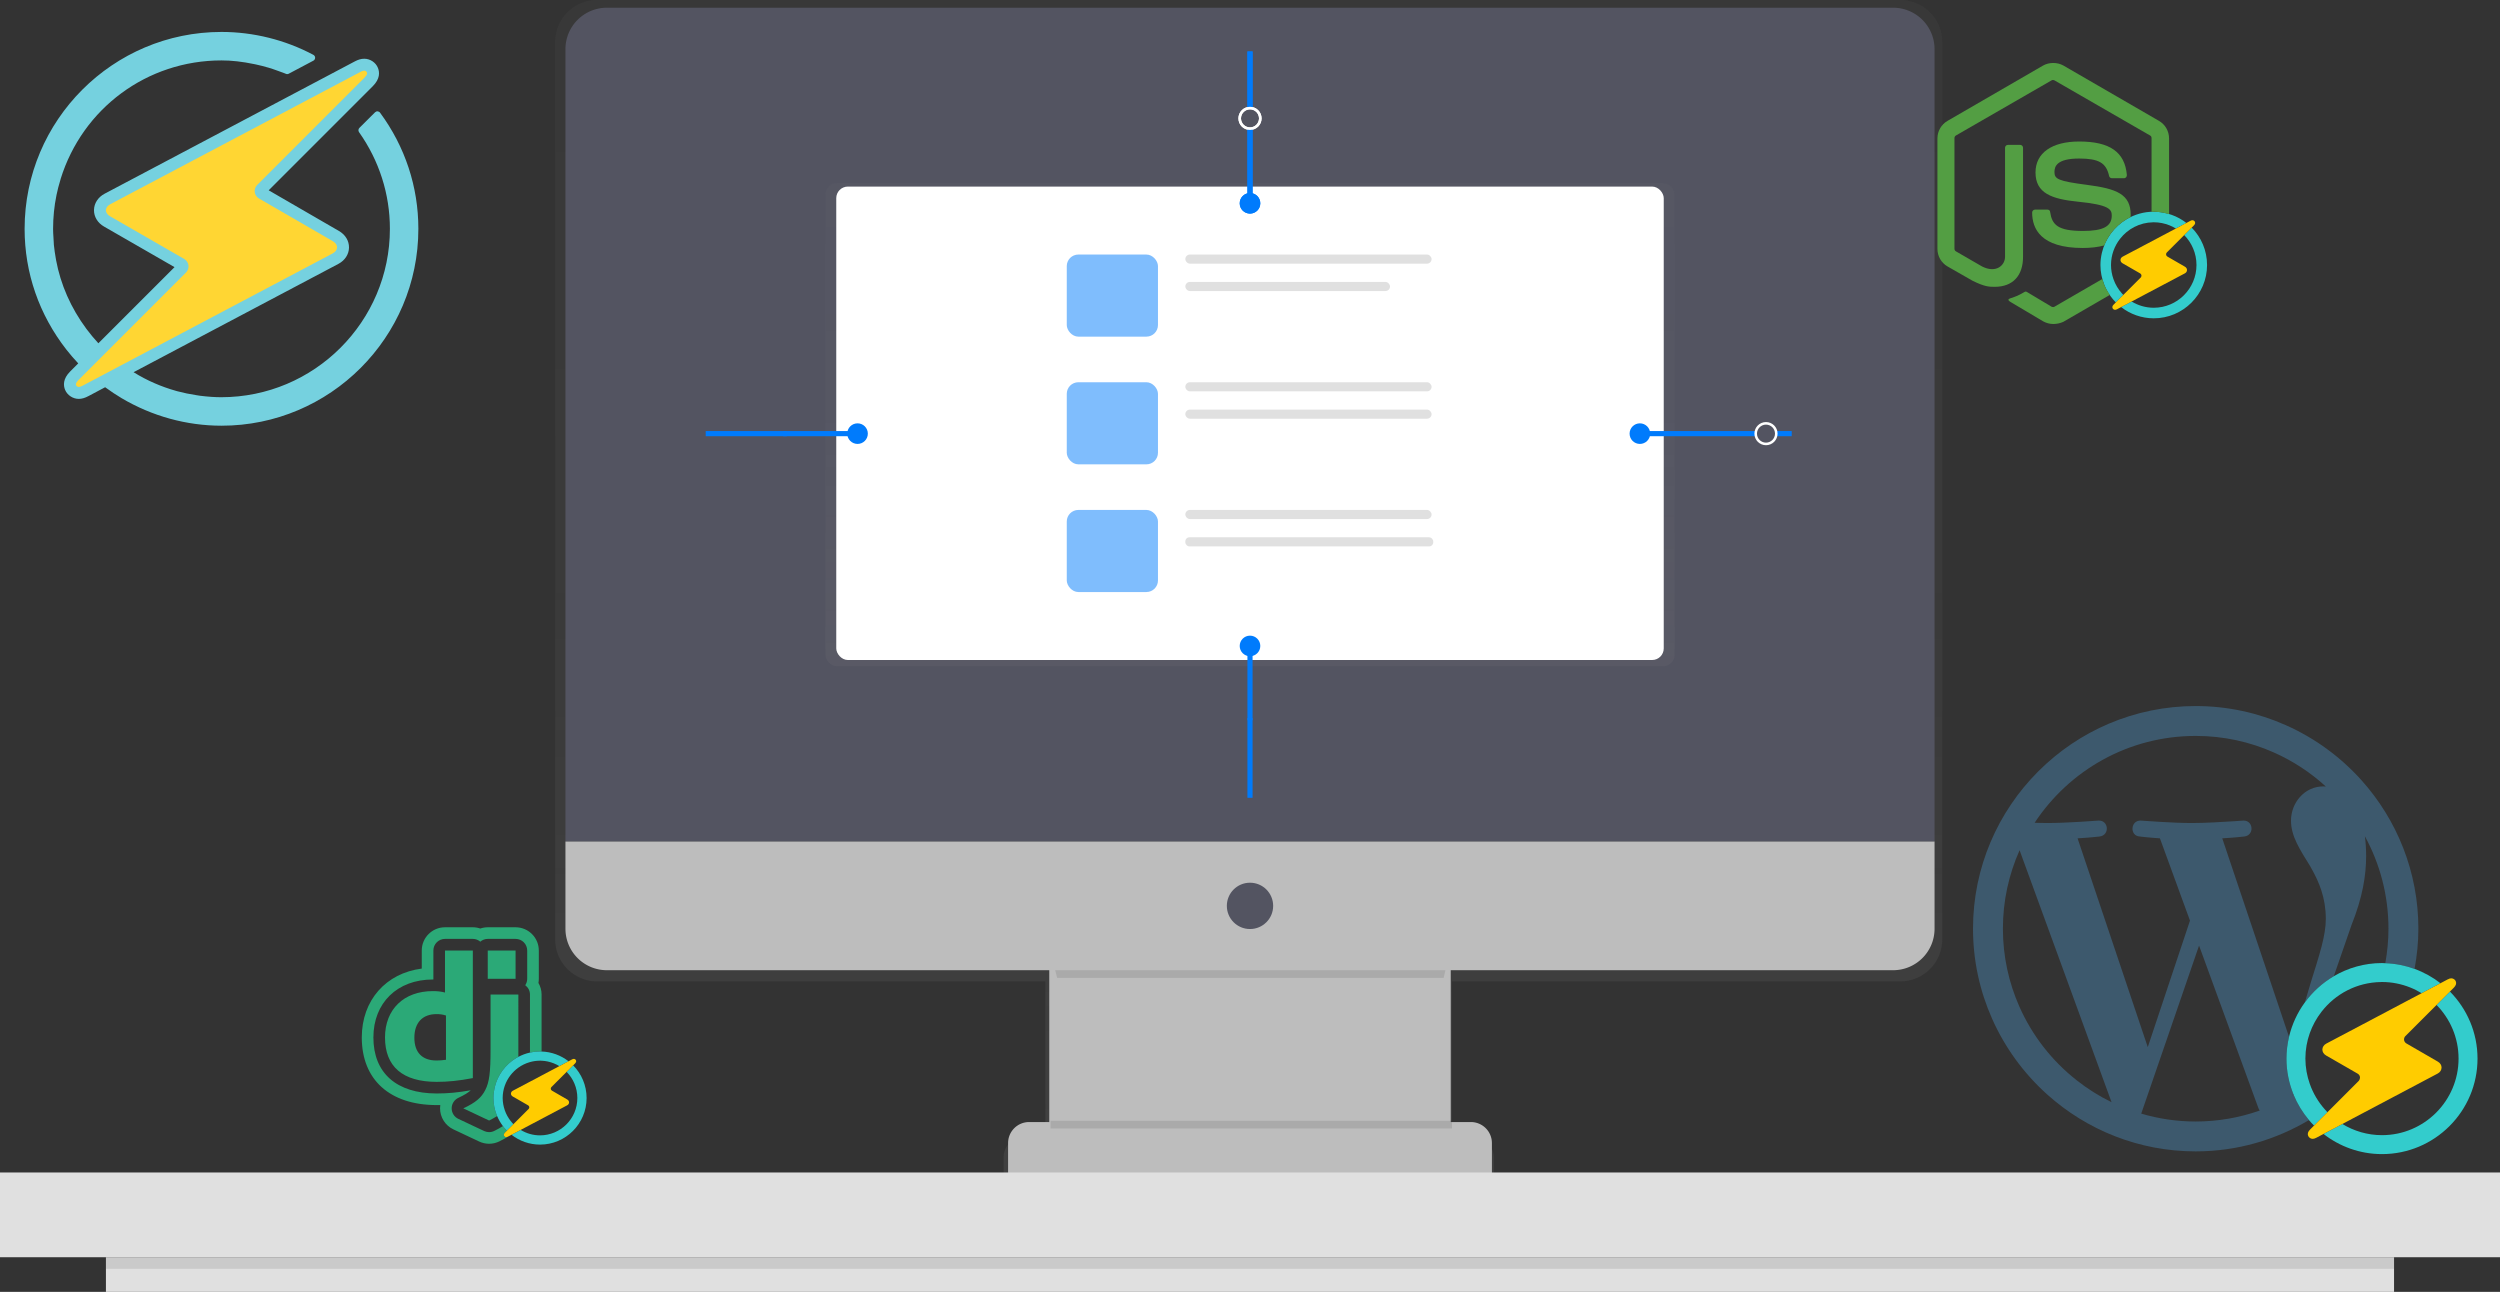 <?xml version="1.0" encoding="UTF-8" standalone="no"?>
<svg
   xmlns:dc="http://purl.org/dc/elements/1.1/"
   xmlns:cc="http://creativecommons.org/ns#"
   xmlns:rdf="http://www.w3.org/1999/02/22-rdf-syntax-ns#"
   xmlns:svg="http://www.w3.org/2000/svg"
   xmlns="http://www.w3.org/2000/svg"
   xmlns:xlink="http://www.w3.org/1999/xlink"
   xmlns:sodipodi="http://sodipodi.sourceforge.net/DTD/sodipodi-0.dtd"
   xmlns:inkscape="http://www.inkscape.org/namespaces/inkscape"
   id="a622e68e-7a65-46e9-94a9-d455de519afc"
   data-name="Layer 1"
   width="971.44"
   height="502"
   viewBox="0 0 971.44 502"
   version="1.1"
   sodipodi:docname="responsive.svg"
   inkscape:version="1.0.2 (e86c870879, 2021-01-15)">
  <rect x="0" y="0" width="971.44" height="502" fill="#333333" stroke="none"/>
  <sodipodi:namedview
     pagecolor="#ffffff"
     bordercolor="#666666"
     borderopacity="1"
     objecttolerance="10"
     gridtolerance="10"
     guidetolerance="10"
     inkscape:pageopacity="0"
     inkscape:pageshadow="2"
     inkscape:window-width="1920"
     inkscape:window-height="1015"
     id="namedview165"
     showgrid="false"
     inkscape:zoom="0.72686287"
     inkscape:cx="1085.9257"
     inkscape:cy="234.94439"
     inkscape:window-x="0"
     inkscape:window-y="32"
     inkscape:window-maximized="1"
     inkscape:current-layer="a622e68e-7a65-46e9-94a9-d455de519afc" />
  <defs
     id="defs12">
    <linearGradient
       id="341b0e5e-a21f-44db-b85f-76180f33f0d3"
       x1="599.5"
       y1="668.05"
       x2="599.5"
       y2="199"
       gradientUnits="userSpaceOnUse">
      <stop
         offset="0"
         stop-color="gray"
         stop-opacity="0.25"
         id="stop2" />
      <stop
         offset="0.54"
         stop-color="gray"
         stop-opacity="0.12"
         id="stop4" />
      <stop
         offset="1"
         stop-color="gray"
         stop-opacity="0.1"
         id="stop6" />
    </linearGradient>
    <linearGradient
       id="9c19d1ba-0c1d-4cca-8c15-e6f3831a5e67"
       x1="485.72"
       y1="258.88"
       x2="485.72"
       y2="71.12"
       xlink:href="#341b0e5e-a21f-44db-b85f-76180f33f0d3" />
    <linearGradient
       id="fe76f7c7-2126-4e48-920d-21143a22d340"
       x1="132"
       y1="515"
       x2="303"
       y2="515"
       xlink:href="#341b0e5e-a21f-44db-b85f-76180f33f0d3" />
    <linearGradient
       id="2cf89a04-5a05-413b-983a-d2bc296cbb5e"
       x1="933"
       y1="568.28"
       x2="1031"
       y2="568.28"
       xlink:href="#341b0e5e-a21f-44db-b85f-76180f33f0d3" />
  </defs>
  <title
     id="title14">responsive</title>
  <g
     opacity="0.7"
     id="g18">
    <path
       d="M852.69,199H346.31A16.37,16.37,0,0,0,330,215.42V563.94a16.37,16.37,0,0,0,16.31,16.42H520.47v60.16h-7.94a8.3,8.3,0,0,0-8.27,8.33v12.07h16.21v7.14H678.53v-7.14h16.21V648.85a8.3,8.3,0,0,0-8.27-8.33H679V640h-.51V580.36H852.69A16.37,16.37,0,0,0,869,563.94V215.42A16.37,16.37,0,0,0,852.69,199Z"
       transform="translate(-114.28 -199)"
       fill="url(#341b0e5e-a21f-44db-b85f-76180f33f0d3)"
       id="path16" />
  </g>
  <rect
     x="407.72"
     y="371"
     width="156"
     height="92"
     fill="#bdbdbd"
     id="rect20" />
  <g
     opacity="0.1"
     id="g24">
    <path
       d="M525.07,579H675.24c1.81-7.87,3.26-13,3.26-13h-157S523.11,571.11,525.07,579Z"
       transform="translate(-114.28 -199)"
       id="path22" />
  </g>
  <path
     d="M235.82,3h499.8a16.1,16.1,0,0,1,16.1,16.1V327a0,0,0,0,1,0,0h-532a0,0,0,0,1,0,0V19.1A16.1,16.1,0,0,1,235.82,3Z"
     fill="#535461"
     id="path26" />
  <path
     d="M849.9,576H350.1A16.1,16.1,0,0,1,334,559.9V526H866v33.9A16.1,16.1,0,0,1,849.9,576Z"
     transform="translate(-114.28 -199)"
     fill="#bdbdbd"
     id="path28" />
  <circle
     cx="485.72"
     cy="352"
     r="9"
     fill="#535461"
     id="circle30" />
  <path
     d="M399.89,436H571.55a8.17,8.17,0,0,1,8.17,8.17V456a0,0,0,0,1,0,0h-188a0,0,0,0,1,0,0V444.17A8.17,8.17,0,0,1,399.89,436Z"
     fill="#bdbdbd"
     id="path32" />
  <g
     opacity="0.5"
     id="g36">
    <rect
       x="320.72"
       y="71.12"
       width="330"
       height="187.76"
       rx="4.5"
       ry="4.5"
       fill="url(#9c19d1ba-0c1d-4cca-8c15-e6f3831a5e67)"
       id="rect34" />
  </g>
  <rect
     x="324.95"
     y="72.5"
     width="321.54"
     height="183.96"
     rx="4.5"
     ry="4.5"
     fill="#fff"
     id="rect38" />
  <g
     opacity="0.5"
     id="g42">
    <rect
       x="414.52"
       y="98.91"
       width="35.44"
       height="31.9"
       rx="4.5"
       ry="4.5"
       fill="#007bfc"
       id="rect40" />
  </g>
  <rect
     x="460.59"
     y="98.91"
     width="95.69"
     height="3.54"
     rx="1.77"
     ry="1.77"
     fill="#e0e0e0"
     id="rect44" />
  <rect
     x="460.59"
     y="109.55"
     width="79.54"
     height="3.54"
     rx="1.77"
     ry="1.77"
     fill="#e0e0e0"
     id="rect46" />
  <g
     opacity="0.5"
     id="g50">
    <rect
       x="414.52"
       y="148.53"
       width="35.44"
       height="31.9"
       rx="4.5"
       ry="4.5"
       fill="#007bfc"
       id="rect48" />
  </g>
  <rect
     x="460.59"
     y="148.53"
     width="95.69"
     height="3.54"
     rx="1.77"
     ry="1.77"
     fill="#e0e0e0"
     id="rect52" />
  <rect
     x="460.59"
     y="159.16"
     width="95.69"
     height="3.54"
     rx="1.77"
     ry="1.77"
     fill="#e0e0e0"
     id="rect54" />
  <g
     opacity="0.5"
     id="g58">
    <rect
       x="414.52"
       y="198.15"
       width="35.44"
       height="31.9"
       rx="4.5"
       ry="4.5"
       fill="#007bfc"
       id="rect56" />
  </g>
  <rect
     x="460.59"
     y="198.15"
     width="95.69"
     height="3.54"
     rx="1.77"
     ry="1.77"
     fill="#e0e0e0"
     id="rect60" />
  <rect
     x="460.59"
     y="208.78"
     width="96.33"
     height="3.54"
     rx="1.59"
     ry="1.59"
     fill="#e0e0e0"
     id="rect62" />
  <line
     x1="485.72"
     y1="42"
     x2="485.72"
     y2="20"
     stroke="#007bfc"
     stroke-miterlimit="10"
     stroke-width="2"
     id="line64" />
  <line
     x1="485.72"
     y1="79"
     x2="485.72"
     y2="50.13"
     stroke="#007bfc"
     stroke-miterlimit="10"
     stroke-width="2"
     id="line66" />
  <circle
     cx="485.72"
     cy="79"
     r="4"
     fill="#007bfc"
     id="circle68" />
  <circle
     cx="485.72"
     cy="46"
     r="4"
     fill="none"
     stroke="#fff"
     stroke-miterlimit="10"
     id="circle70" />
  <line
     x1="485.72"
     y1="42"
     x2="485.72"
     y2="20"
     stroke="#007bfc"
     stroke-miterlimit="10"
     stroke-width="2"
     id="line72" />
  <line
     x1="485.72"
     y1="79"
     x2="485.72"
     y2="50.13"
     stroke="#007bfc"
     stroke-miterlimit="10"
     stroke-width="2"
     id="line74" />
  <circle
     cx="485.72"
     cy="79"
     r="4"
     fill="#007bfc"
     id="circle76" />
  <circle
     cx="485.72"
     cy="46"
     r="4"
     fill="none"
     stroke="#fff"
     stroke-miterlimit="10"
     id="circle78" />
  <line
     x1="485.72"
     y1="279"
     x2="485.72"
     y2="310"
     stroke="#007bfc"
     stroke-miterlimit="10"
     stroke-width="2"
     id="line80" />
  <line
     x1="485.72"
     y1="251"
     x2="485.72"
     y2="279.87"
     stroke="#007bfc"
     stroke-miterlimit="10"
     stroke-width="2"
     id="line82" />
  <circle
     cx="485.72"
     cy="251"
     r="4"
     fill="#007bfc"
     id="circle84" />
  <line
     x1="305.72"
     y1="168.5"
     x2="274.22"
     y2="168.5"
     stroke="#007bfc"
     stroke-miterlimit="10"
     stroke-width="2"
     id="line86" />
  <line
     x1="333.22"
     y1="168.5"
     x2="304.35"
     y2="168.5"
     stroke="#007bfc"
     stroke-miterlimit="10"
     stroke-width="2"
     id="line88" />
  <circle
     cx="333.22"
     cy="168.5"
     r="4"
     fill="#007bfc"
     id="circle90" />
  <g
     opacity="0.1"
     id="g94">
    <rect
       x="408.22"
       y="435.5"
       width="156"
       height="3"
       id="rect92" />
  </g>
  <rect
     y="455.6"
     width="971.44"
     height="32.93"
     fill="#e0e0e0"
     id="rect128" />
  <rect
     x="41.16"
     y="488.53"
     width="889.11"
     height="13.47"
     fill="#e0e0e0"
     id="rect130" />
  <rect
     x="41.16"
     y="488.53"
     width="889.11"
     height="4.49"
     opacity="0.1"
     id="rect132" />
  <line
     x1="690.22"
     y1="168.5"
     x2="696.22"
     y2="168.5"
     stroke="#007bfc"
     stroke-miterlimit="10"
     stroke-width="2"
     id="line134" />
  <line
     x1="637.22"
     y1="168.5"
     x2="682.1"
     y2="168.5"
     stroke="#007bfc"
     stroke-miterlimit="10"
     stroke-width="2"
     id="line136" />
  <circle
     cx="637.22"
     cy="168.5"
     r="4"
     fill="#007bfc"
     id="circle138" />
  <circle
     cx="686.22"
     cy="168.5"
     r="4"
     fill="none"
     stroke="#fff"
     stroke-miterlimit="10"
     id="circle140" />
  <g
     id="g175"
     transform="matrix(0.989,0,0,0.989,-309.537,-305.692)">
	<path
   fill="#75d1df"
   d="m 462.302,353.369 c -0.228,-0.308 -0.577,-0.496 -0.95,-0.526 -0.377,-0.03 -0.746,0.109 -1.019,0.374 l -6.146,6.125 c -0.447,0.449 -0.503,1.159 -0.143,1.676 7.926,11.203 12.125,24.333 12.125,37.981 0,36.475 -29.728,66.159 -66.269,66.159 -2.534,0 -5.171,-0.185 -8.283,-0.569 -0.193,-0.029 -1.022,-0.156 -1.549,-0.242 -2.608,-0.399 -5.01,-0.896 -7.352,-1.52 0,0 -0.371,-0.095 -0.45,-0.121 -0.024,-0.004 -0.042,-0.012 -0.068,-0.023 -2.954,-0.83 -5.834,-1.857 -8.572,-3.057 -2.732,-1.181 -5.473,-2.62 -8.167,-4.295 l 80.479,-42.561 c 2.558,-1.356 4.115,-3.74 4.161,-6.379 0.054,-2.634 -1.405,-5.078 -3.915,-6.529 l -27.639,-15.997 40.897,-40.898 c 2.941,-2.934 2.707,-5.577 1.999,-7.26 -0.846,-2.082 -3.041,-3.538 -5.337,-3.538 -1.234,0 -2.38,0.33 -3.83,1.107 l -98.188,51.921 c -2.568,1.354 -4.13,3.746 -4.178,6.407 -0.039,2.647 1.442,5.08 3.954,6.509 l 27.688,15.933 -29.922,29.915 c -1.665,-1.806 -3.24,-3.693 -4.69,-5.643 -6.111,-8.244 -10.13,-17.354 -11.937,-27.07 -0.026,-0.139 -0.05,-0.281 -0.065,-0.419 -0.005,-0.028 -0.007,-0.055 -0.014,-0.089 l -0.039,-0.199 c -0.273,-1.602 -0.571,-3.463 -0.747,-5.318 -0.041,-0.432 -0.055,-0.889 -0.066,-1.323 0,-0.011 0,-0.02 -0.004,-0.03 l -0.097,-1.682 c -0.063,-0.953 -0.134,-2.03 -0.134,-3.127 0,-4.519 0.449,-9.009 1.341,-13.342 0.419,-2.028 0.932,-4.028 1.531,-5.941 0.023,-0.068 0.037,-0.119 0.049,-0.189 0.006,-0.036 0.016,-0.103 0.031,-0.149 0,0 0,-0.005 0.002,-0.007 8.654,-27.874 34.058,-46.602 63.213,-46.602 4.011,0 8.123,0.464 12.942,1.464 l 0.585,0.125 c 1.511,0.316 3.194,0.75 5.14,1.319 1.032,0.301 2.066,0.674 2.977,1.001 l 0.861,0.309 c 0.789,0.271 1.619,0.56 2.369,0.872 0.013,0.003 0.023,0.011 0.039,0.015 0.107,0.042 0.2,0.085 0.312,0.135 l 0.042,0.022 c 0.365,0.169 0.793,0.158 1.152,-0.035 l 9.68,-5.125 c 0.423,-0.221 0.688,-0.665 0.693,-1.149 0,-0.481 -0.271,-0.919 -0.693,-1.143 -11.087,-5.89 -23.574,-8.999 -36.099,-8.999 -42.655,0 -77.357,34.697 -77.357,77.356 0,17.283 5.676,33.694 16.414,47.456 1.417,1.814 2.982,3.629 4.658,5.414 l -3.156,3.161 c -2.926,2.907 -2.709,5.541 -2.01,7.236 0.867,2.09 3.069,3.549 5.357,3.549 1.209,0 2.387,-0.338 3.816,-1.096 l 6.563,-3.483 c 2.165,1.592 4.346,3.042 6.499,4.314 11.95,7.065 25.513,10.801 39.217,10.801 42.647,0 77.347,-34.699 77.347,-77.353 0.002,-16.49 -5.198,-32.269 -15.048,-45.628 z"
   id="path169" />

	<g
   id="g173">
		<path
   fill="#ffd633"
   d="m 343.908,461.127 c -0.381,0 -0.888,-0.314 -1.026,-0.646 -0.109,-0.265 -0.336,-0.818 0.983,-2.13 l 42.196,-42.189 c 0.741,-0.738 1.101,-1.804 0.966,-2.84 -0.14,-1.032 -0.766,-1.967 -1.669,-2.484 L 356.2,394.063 c -1.019,-0.586 -1.619,-1.481 -1.608,-2.395 0.016,-0.906 0.646,-1.777 1.685,-2.326 l 98.188,-51.924 c 0.936,-0.499 1.369,-0.562 1.649,-0.562 0.387,0 0.857,0.298 0.991,0.622 0.132,0.307 0.362,0.853 -0.964,2.173 l -42.107,42.109 c -0.74,0.734 -1.098,1.792 -0.964,2.829 0.136,1.037 0.758,1.966 1.657,2.487 l 29.109,16.843 c 1.004,0.582 1.596,1.468 1.575,2.372 -0.016,0.923 -0.641,1.796 -1.668,2.346 l -98.204,51.941 c -0.928,0.496 -1.358,0.549 -1.631,0.549 z"
   id="path171" />

	</g>

</g>
  <g
     id="g198"
     transform="matrix(0.512,0,0,0.512,133.06,351.339)">
	<path
   fill="#2ba977"
   d="m 125.646,176.425 0.165,-0.087 c -2.035,1.246 -4.238,2.454 -6.638,3.646 -2.425,1.21 -5.138,1.847 -7.847,1.847 -2.577,0 -5.173,-0.58 -7.519,-1.681 L 84.201,170.904 C 78.044,168 74.076,161.72 74.094,154.916 c 0.006,-0.828 0.065,-1.648 0.183,-2.457 -0.908,0.017 -1.822,0.025 -2.741,0.025 -35.598,-0.039 -56.848,-19.229 -56.848,-51.327 0,-28.259 18.333,-48.77 45.521,-52.274 v -13.72 c 0,-9.721 7.906,-17.627 17.627,-17.627 H 98.97 c 1.934,0 3.845,0.328 5.659,0.952 1.813,-0.624 3.728,-0.952 5.657,-0.952 h 21.126 c 9.723,0 17.629,7.906 17.629,17.627 v 21.466 c 0,1.062 -0.096,2.115 -0.281,3.148 1.539,2.651 2.384,5.687 2.384,8.801 v 43.243 c -0.396,-0.01 -0.785,-0.053 -1.188,-0.053 -2.621,0 -5.168,0.303 -7.623,0.851 v -44.04 c 0,-2.905 -1.422,-5.458 -3.588,-7.062 0.937,-1.398 1.482,-3.078 1.482,-4.888 V 35.163 c 0,-4.869 -3.945,-8.813 -8.814,-8.813 h -21.126 c -2.167,0 -4.126,0.811 -5.659,2.108 -1.533,-1.297 -3.492,-2.108 -5.657,-2.108 H 77.838 c -4.869,0 -8.813,3.945 -8.813,8.813 v 22 c -0.125,0 -0.252,0 -0.381,0 -27,0 -45.141,17.68 -45.141,43.993 0,26.983 17.51,42.479 48.043,42.515 0.002,0 0.005,0 0.007,0 8.419,0 16.118,-0.721 25.847,-2.43 -1.904,1.762 -4.727,3.564 -9.391,5.729 -3.101,1.439 -5.092,4.549 -5.102,7.967 -0.008,3.424 1.964,6.537 5.055,7.999 l 19.607,9.242 c 1.191,0.557 2.475,0.837 3.757,0.837 1.343,0 2.685,-0.305 3.921,-0.92 2.429,-1.206 4.6,-2.416 6.574,-3.659 0.366,0.483 0.727,0.972 1.117,1.435 0.602,0.711 1.215,1.391 1.871,2.047 l -1.434,1.438 c -0.82,0.805 -1.059,1.586 -0.73,2.367 0.254,0.625 0.969,1.102 1.656,1.102 0.412,-0.002 0.814,-0.127 1.345,-0.4 z M 98.97,132.001 c -10.829,2.047 -18.796,2.855 -27.416,2.855 -25.808,-0.025 -39.239,-11.555 -39.239,-33.7 0,-21.333 14.253,-35.179 36.329,-35.179 3.43,0 6.041,0.268 9.194,1.078 V 35.163 H 98.97 Z M 78.578,84.506 c -2.475,-0.805 -4.513,-1.077 -7.125,-1.077 -10.686,0 -16.858,6.517 -16.858,17.946 0,11.118 5.896,17.257 16.721,17.257 2.339,0 4.243,-0.129 7.262,-0.533 z m 38.522,75.583 c -1.59,-4.016 -2.492,-8.391 -2.492,-12.977 0,-2.766 0.352,-5.438 0.949,-8.023 1.094,-4.664 3.102,-8.977 5.844,-12.734 2.871,-3.922 6.512,-7.242 10.727,-9.719 0.455,-0.268 0.924,-0.512 1.392,-0.759 V 68.579 h -21.103 v 41.266 c 0,18.21 -0.949,25.133 -3.969,31.108 -2.881,5.847 -7.396,9.677 -16.725,14.012 l 19.604,9.24 c 2.297,-1.142 4.3,-2.256 6.068,-3.388 -0.046,-0.109 -0.103,-0.213 -0.147,-0.322 -0.051,-0.133 -0.09,-0.273 -0.148,-0.406 z M 131.412,35.163 h -21.126 v 21.466 h 21.126 z"
   id="path188" />

	<g
   id="g194">
		<path
   fill="#33cccc"
   d="m 175.111,122.315 -2.469,2.469 -2.492,2.484 c 5.027,5.117 8.145,12.125 8.145,19.844 0,15.625 -12.715,28.344 -28.34,28.344 -5.375,0 -10.379,-1.531 -14.668,-4.133 l -3.559,1.883 -3.078,1.625 -0.336,0.18 c 5.988,4.648 13.484,7.453 21.641,7.453 19.488,0 35.355,-15.852 35.355,-35.352 0.001,-9.656 -3.906,-18.406 -10.199,-24.797 z"
   id="path190" />

		<path
   fill="#33cccc"
   d="m 128.889,166.003 c -0.493,-0.552 -0.959,-1.126 -1.408,-1.713 -1.793,-2.343 -3.232,-4.957 -4.229,-7.787 -0.027,-0.077 -0.046,-0.158 -0.072,-0.235 -0.989,-2.879 -1.561,-5.945 -1.561,-9.155 0,-0.031 0,-0.055 0,-0.094 0.027,-6.492 2.258,-12.461 5.965,-17.234 1.665,-2.146 3.635,-4.043 5.838,-5.636 2.656,-1.921 5.658,-3.388 8.896,-4.298 2.312,-0.649 4.739,-1.023 7.251,-1.059 0.133,0 0.254,-0.016 0.387,-0.016 0.396,0 0.791,0.013 1.184,0.029 3.267,0.139 6.383,0.845 9.273,2.002 1.477,0.578 2.879,1.297 4.219,2.117 l 3.566,-1.891 3.406,-1.805 c -2.879,-2.242 -6.105,-4.039 -9.59,-5.305 -3.406,-1.242 -7.039,-1.969 -10.828,-2.102 -0.014,0 -0.028,-0.002 -0.042,-0.002 -0.396,-0.01 -0.785,-0.053 -1.188,-0.053 -2.621,0 -5.168,0.303 -7.623,0.851 -3.111,0.694 -6.065,1.803 -8.813,3.258 -0.468,0.247 -0.937,0.491 -1.392,0.759 -4.215,2.477 -7.855,5.797 -10.727,9.719 -2.742,3.758 -4.75,8.07 -5.844,12.734 -0.598,2.586 -0.949,5.258 -0.949,8.023 0,4.586 0.902,8.961 2.492,12.977 0.059,0.133 0.098,0.273 0.148,0.406 0.045,0.109 0.102,0.213 0.147,0.322 1.158,2.731 2.655,5.284 4.427,7.618 0.366,0.483 0.727,0.972 1.117,1.435 0.602,0.711 1.215,1.391 1.871,2.047 l 2.461,-2.461 2.496,-2.492 c -0.304,-0.311 -0.593,-0.639 -0.878,-0.959 z"
   id="path192" />

	</g>

	<path
   fill="#ffcc00"
   d="m 177.264,118.503 c -0.246,-0.625 -0.961,-1.094 -1.648,-1.094 -0.422,0 -0.813,0.125 -1.348,0.406 l -2.664,1.414 -3.406,1.805 -3.566,1.891 -5.824,3.07 -8.018,4.241 -7.799,4.126 -1.473,0.778 -9.818,5.188 -2.342,1.237 c -0.895,0.469 -1.438,1.289 -1.461,2.18 -0.008,0.906 0.5,1.719 1.387,2.227 l 0.488,0.28 3.063,1.759 4.618,2.661 3.519,2.026 c 0.461,0.266 0.781,0.727 0.848,1.266 0.031,0.195 -0.02,0.391 -0.059,0.578 -0.066,0.32 -0.199,0.625 -0.426,0.852 l -11.566,11.57 -2.496,2.492 -2.461,2.461 -1.434,1.438 c -0.82,0.805 -1.059,1.586 -0.73,2.367 0.254,0.625 0.969,1.102 1.656,1.102 0.41,0 0.813,-0.125 1.344,-0.398 l 0.165,-0.087 2.503,-1.327 0.336,-0.18 3.078,-1.625 3.559,-1.883 35.281,-18.664 c 0.895,-0.477 1.426,-1.273 1.445,-2.188 0.023,-0.883 -0.484,-1.711 -1.363,-2.219 l -11.68,-6.758 c -0.453,-0.266 -0.766,-0.734 -0.84,-1.266 -0.063,-0.516 0.117,-1.047 0.484,-1.43 l 11.535,-11.531 2.492,-2.484 2.469,-2.469 1.43,-1.43 c 0.819,-0.827 1.058,-1.609 0.722,-2.382 z"
   id="path196" />

</g>
  <g
     id="g229"
     transform="matrix(0.586,0,0,0.586,746.527,16.582)">
	<g
   id="g217">
		<path
   fill="#33cccc"
   d="m 179.363,122.633 -2.469,2.469 -2.492,2.484 c 5.027,5.117 8.145,12.125 8.145,19.844 0,15.625 -12.715,28.344 -28.34,28.344 -5.375,0 -10.379,-1.531 -14.668,-4.133 l -3.559,1.883 -3.078,1.625 -0.336,0.18 c 5.988,4.648 13.484,7.453 21.641,7.453 19.488,0 35.355,-15.852 35.355,-35.352 10e-4,-9.657 -3.906,-18.407 -10.199,-24.797 z"
   id="path213" />

		<path
   fill="#33cccc"
   d="m 133.141,166.32 c -2.461,-2.75 -4.391,-5.961 -5.637,-9.5 -1.039,-2.945 -1.633,-6.094 -1.633,-9.391 0,-0.031 0,-0.055 0,-0.094 0.027,-6.492 2.258,-12.461 5.965,-17.234 5.109,-6.586 13.043,-10.867 21.984,-10.992 0.133,0 0.254,-0.016 0.387,-0.016 3.699,0 7.219,0.734 10.457,2.031 1.477,0.578 2.879,1.297 4.219,2.117 l 3.566,-1.891 3.406,-1.805 c -2.879,-2.242 -6.105,-4.039 -9.59,-5.305 -3.406,-1.242 -7.039,-1.969 -10.828,-2.102 -0.41,-0.008 -0.813,-0.055 -1.23,-0.055 -6.508,0 -12.586,1.789 -17.828,4.867 -4.215,2.477 -7.855,5.797 -10.727,9.719 -2.742,3.758 -4.75,8.07 -5.844,12.734 -0.598,2.586 -0.949,5.258 -0.949,8.023 0,4.586 0.902,8.961 2.492,12.977 0.059,0.133 0.098,0.273 0.148,0.406 1.41,3.422 3.34,6.586 5.691,9.375 0.602,0.711 1.215,1.391 1.871,2.047 l 2.461,-2.461 2.496,-2.492 c -0.303,-0.309 -0.592,-0.637 -0.877,-0.958 z"
   id="path215" />

	</g>

	<g
   id="g225">
		<path
   fill="#539e43"
   d="m 136.379,116.953 c 0.789,-0.461 1.629,-0.836 2.453,-1.238 0.039,-0.504 0.094,-1 0.098,-1.523 0,-13.674 -9.223,-17.33 -28.781,-19.877 -19.715,-2.543 -21.781,-3.977 -21.781,-8.582 0,-3.816 1.746,-8.906 16.375,-8.906 13.039,0 17.969,2.863 19.875,11.605 0.16,0.797 0.957,1.434 1.75,1.434 h 8.27 c 0.477,0 0.953,-0.32 1.27,-0.637 0.32,-0.477 0.477,-0.953 0.477,-1.43 -1.27,-15.266 -11.285,-22.262 -31.641,-22.262 -18.125,0 -28.938,7.633 -28.938,20.512 0,13.832 10.813,17.648 28.141,19.396 20.832,2.066 22.422,5.086 22.422,9.223 0,7.156 -5.723,10.176 -19.078,10.176 -16.855,0 -20.512,-4.133 -21.789,-12.563 0,-0.953 -0.793,-1.586 -1.742,-1.586 h -8.273 c -1.113,0 -1.906,0.949 -1.906,1.906 0,10.813 5.727,23.531 33.551,23.531 5.414,0 10.18,-0.59 14.285,-1.695 1.102,-2.77 2.504,-5.391 4.238,-7.766 2.868,-3.921 6.509,-7.241 10.724,-9.718 z"
   id="path219" />

		<path
   fill="#539e43"
   d="M 67.539,142.016 V 69.67 c 0,-1.113 -0.957,-1.906 -1.914,-1.906 h -8.109 c -1.109,0 -1.906,0.953 -1.906,1.906 v 72.346 c 0,5.566 -5.883,11.133 -15.262,6.363 l -17.332,-10.02 c -0.637,-0.316 -0.957,-1.113 -0.957,-1.75 V 63.311 c 0,-0.637 0.32,-1.43 0.957,-1.75 l 63.441,-36.57 c 0.477,-0.316 1.27,-0.316 1.91,0 l 63.441,36.57 c 0.637,0.32 0.953,0.953 0.953,1.75 v 48.873 c 0.484,-0.02 0.953,-0.098 1.445,-0.098 0.418,0 0.82,0.047 1.23,0.055 3.105,0.109 6.07,0.711 8.93,1.574 V 63.471 c 0,-4.773 -2.539,-9.227 -6.676,-11.609 L 94.25,15.131 c -3.977,-2.227 -9.383,-2.227 -13.359,0 L 17.45,51.861 c -4.137,2.383 -6.676,6.836 -6.676,11.609 v 73.299 c 0,4.77 2.539,9.223 6.676,11.609 l 16.695,9.539 c 8.109,3.973 10.973,3.973 14.629,3.973 11.925,0.001 18.765,-7.312 18.765,-19.874 z"
   id="path221" />

		<path
   fill="#539e43"
   d="m 121.5,160.813 c -0.051,-0.133 -0.09,-0.273 -0.148,-0.406 -0.477,-1.203 -0.867,-2.445 -1.215,-3.711 l -31.77,18.395 c -0.48,0.316 -1.273,0.316 -1.91,0 l -16.219,-9.699 c -0.477,-0.32 -1.113,-0.477 -1.59,-0.156 -4.453,2.539 -5.25,2.859 -9.539,4.289 -0.957,0.32 -2.543,0.957 0.633,2.703 l 21.148,12.563 c 2.07,1.113 4.297,1.75 6.68,1.75 2.227,0 4.609,-0.477 6.68,-1.43 l 30.836,-17.852 c -1.387,-2.029 -2.641,-4.15 -3.586,-6.446 z"
   id="path223" />

	</g>

	<path
   fill="#ffcc00"
   d="m 181.516,118.82 c -0.246,-0.625 -0.961,-1.094 -1.648,-1.094 -0.422,0 -0.813,0.125 -1.348,0.406 l -2.664,1.414 -3.406,1.805 -3.566,1.891 -5.824,3.07 -15.816,8.367 -13.633,7.203 c -0.895,0.469 -1.438,1.289 -1.461,2.18 -0.008,0.906 0.5,1.719 1.387,2.227 l 3.551,2.039 8.137,4.688 c 0.461,0.266 0.781,0.727 0.848,1.266 0.031,0.195 -0.02,0.391 -0.059,0.578 -0.066,0.32 -0.199,0.625 -0.426,0.852 l -11.566,11.57 -2.496,2.492 -2.461,2.461 -1.434,1.438 c -0.82,0.805 -1.059,1.586 -0.73,2.367 0.254,0.625 0.969,1.102 1.656,1.102 0.41,0 0.813,-0.125 1.344,-0.398 l 2.668,-1.414 0.336,-0.18 3.078,-1.625 3.559,-1.883 35.281,-18.664 c 0.895,-0.477 1.426,-1.273 1.445,-2.188 0.023,-0.883 -0.484,-1.711 -1.363,-2.219 l -11.68,-6.758 c -0.453,-0.266 -0.766,-0.734 -0.84,-1.266 -0.063,-0.516 0.117,-1.047 0.484,-1.43 l 11.535,-11.531 2.492,-2.484 2.469,-2.469 1.43,-1.43 c 0.818,-0.828 1.057,-1.609 0.721,-2.383 z"
   id="path227" />

</g>
  <g
     id="g267"
     transform="translate(764.682,261.404)">
	<path
   fill="none"
   d="M 38.566,119.613 20.082,68.98 c -4.156,9.313 -6.484,19.621 -6.484,30.484 0,10.781 2.301,21.008 6.398,30.27 4.992,11.281 12.68,21.098 22.262,28.629 4.188,3.297 8.723,6.168 13.559,8.516 l -4.844,-13.273 z"
   id="path247" />

	<path
   fill="none"
   d="m 162.188,112.879 c 0.781,-4.348 1.23,-8.832 1.23,-13.414 0,-13.023 -3.328,-25.266 -9.172,-35.934 0.324,2.379 0.496,4.938 0.496,7.699 0,7.602 -1.41,16.141 -5.691,26.832 l -6.875,19.867 c 5.504,-3.23 11.887,-5.109 18.719,-5.109 0.437,0 0.863,0.051 1.293,0.059 z"
   id="path249" />

	<path
   fill="none"
   d="m 95.355,121.18 -5.535,-15.16 -9.613,27.949 -12.859,37.355 c 6.711,1.984 13.805,3.063 21.164,3.063 8.723,0 17.086,-1.52 24.871,-4.25 -0.195,-0.328 -0.387,-0.664 -0.535,-1.043 z"
   id="path251" />

	<path
   fill="none"
   d="m 126.176,164.223 c 0.125,-0.082 0.25,-0.164 0.375,-0.238 -0.051,-0.141 -0.094,-0.289 -0.152,-0.426 z"
   id="path253" />

	<path
   fill="none"
   d="m 133.375,119.906 c 3.238,-10.359 5.699,-17.809 5.699,-24.219 0,-8.406 -2.734,-14.461 -5.371,-19.234 -0.27,-0.48 -0.543,-0.969 -0.801,-1.426 -3.789,-6.172 -7.359,-11.391 -7.359,-17.57 0,-6.887 5.215,-13.293 12.574,-13.293 0.34,0 0.656,0.031 0.977,0.059 -5.941,-5.445 -12.781,-9.941 -20.246,-13.254 -9.281,-4.121 -19.539,-6.414 -30.336,-6.414 -26.176,0 -49.199,13.426 -62.594,33.762 1.758,0.059 3.418,0.09 4.824,0.09 7.828,0 19.965,-0.949 19.965,-0.949 4.031,-0.23 4.508,5.699 0.477,6.18 0,0 -4.063,0.473 -8.57,0.711 l 14.328,42.625 11.895,35.387 1.055,3.125 1.691,-5.078 L 86.289,96.32 81.941,84.41 74.613,64.347 c -4.035,-0.238 -7.855,-0.711 -7.855,-0.711 -4.043,-0.246 -3.566,-6.41 0.473,-6.18 0,0 12.367,0.949 19.73,0.949 5.223,0 12.328,-0.426 16.508,-0.703 2.082,-0.145 3.453,-0.246 3.453,-0.246 4.039,-0.23 4.523,5.699 0.484,6.18 0,0 -4.059,0.473 -8.574,0.711 l 13.371,39.777 12.574,37.383 c 1.148,-4.898 3.258,-9.426 6.137,-13.371 z"
   id="path255" />

	<path
   fill="#3d596d"
   d="m 126.176,164.223 0.223,-0.664 c -1.672,-4.219 -2.617,-8.813 -2.617,-13.629 0,-2.902 0.367,-5.707 0.996,-8.422 L 112.204,104.125 98.832,64.348 c 4.516,-0.238 8.574,-0.711 8.574,-0.711 4.039,-0.48 3.555,-6.41 -0.484,-6.18 0,0 -1.371,0.102 -3.453,0.246 -4.18,0.277 -11.285,0.703 -16.508,0.703 -7.363,0 -19.73,-0.949 -19.73,-0.949 -4.039,-0.23 -4.516,5.934 -0.473,6.18 0,0 3.82,0.473 7.855,0.711 l 7.328,20.063 4.348,11.91 -14.707,44.086 -1.691,5.078 L 68.836,142.36 56.941,106.973 42.613,64.348 c 4.508,-0.238 8.57,-0.711 8.57,-0.711 4.031,-0.48 3.555,-6.41 -0.477,-6.18 0,0 -12.137,0.949 -19.965,0.949 -1.406,0 -3.066,-0.031 -4.824,-0.09 13.396,-20.336 36.419,-33.761 62.595,-33.761 10.797,0 21.055,2.293 30.336,6.414 7.465,3.313 14.305,7.809 20.246,13.254 -0.32,-0.027 -0.637,-0.059 -0.977,-0.059 -7.359,0 -12.574,6.406 -12.574,13.293 0,6.18 3.57,11.398 7.359,17.57 0.258,0.457 0.531,0.945 0.801,1.426 2.637,4.773 5.371,10.828 5.371,19.234 0,6.41 -2.461,13.859 -5.699,24.219 l -2.461,8.23 c 3.012,-4.117 6.836,-7.605 11.262,-10.207 l 6.875,-19.867 c 4.281,-10.691 5.691,-19.23 5.691,-26.832 0,-2.762 -0.172,-5.32 -0.496,-7.699 5.844,10.668 9.172,22.91 9.172,35.934 0,4.582 -0.449,9.066 -1.23,13.414 3.977,0.137 7.793,0.902 11.367,2.207 0.934,-5.078 1.484,-10.281 1.484,-15.621 0,-22.125 -8.355,-42.328 -22.066,-57.648 -8.137,-9.078 -18.145,-16.418 -29.426,-21.434 -10.715,-4.766 -22.563,-7.438 -35.035,-7.438 -47.715,0 -86.531,38.813 -86.531,86.52 0,12.445 2.66,24.273 7.414,34.973 5.016,11.309 12.375,21.344 21.469,29.488 15.316,13.715 35.52,22.066 57.648,22.066 16.086,0 31.109,-4.488 44.016,-12.164 -2.469,-2.93 -4.492,-6.25 -5.977,-9.844 -0.125,0.075 -0.25,0.157 -0.375,0.239 z m -83.918,-5.86 c -9.582,-7.531 -17.27,-17.348 -22.262,-28.629 -4.098,-9.262 -6.398,-19.488 -6.398,-30.27 0,-10.863 2.328,-21.172 6.484,-30.484 l 18.484,50.633 12.406,33.992 4.844,13.273 c -4.836,-2.347 -9.371,-5.218 -13.558,-8.515 z m 46.254,16.024 c -7.359,0 -14.453,-1.078 -21.164,-3.063 l 12.859,-37.355 9.613,-27.949 5.535,15.16 17.492,47.914 c 0.148,0.379 0.34,0.715 0.535,1.043 -7.784,2.73 -16.148,4.25 -24.87,4.25 z"
   id="path257" />

	<g
   id="g263">
		<path
   fill="#33cccc"
   d="m 187.309,123.895 -2.59,2.594 -2.617,2.605 c 5.277,5.375 8.551,12.734 8.551,20.836 0,16.406 -13.352,29.762 -29.758,29.762 -5.645,0 -10.898,-1.605 -15.402,-4.34 l -3.734,1.977 -3.234,1.707 -0.352,0.191 c 6.289,4.879 14.16,7.824 22.723,7.824 20.465,0 37.125,-16.645 37.125,-37.121 -10e-4,-10.137 -4.103,-19.325 -10.712,-26.035 z"
   id="path259" />

		<path
   fill="#33cccc"
   d="m 138.773,169.766 c -2.582,-2.887 -4.609,-6.258 -5.918,-9.973 -1.09,-3.094 -1.715,-6.398 -1.715,-9.863 0,-0.031 0,-0.055 0,-0.098 0.031,-6.816 2.371,-13.082 6.266,-18.094 5.363,-6.918 13.695,-11.41 23.082,-11.543 0.141,0 0.266,-0.016 0.406,-0.016 3.883,0 7.582,0.77 10.98,2.133 1.551,0.605 3.023,1.359 4.43,2.223 l 3.746,-1.984 3.574,-1.895 c -3.023,-2.355 -6.41,-4.242 -10.07,-5.57 -3.574,-1.305 -7.391,-2.07 -11.367,-2.207 -0.43,-0.008 -0.855,-0.059 -1.293,-0.059 -6.832,0 -13.215,1.879 -18.719,5.109 -4.426,2.602 -8.25,6.09 -11.262,10.207 -2.879,3.945 -4.988,8.473 -6.137,13.371 -0.629,2.715 -0.996,5.52 -0.996,8.422 0,4.816 0.945,9.41 2.617,13.629 0.059,0.137 0.102,0.285 0.152,0.426 1.484,3.594 3.508,6.914 5.977,9.844 0.633,0.746 1.277,1.461 1.965,2.148 l 2.586,-2.586 2.621,-2.613 c -0.319,-0.328 -0.624,-0.675 -0.925,-1.011 z"
   id="path261" />

	</g>

	<path
   fill="#ffcc00"
   d="m 189.57,119.891 c -0.258,-0.656 -1.012,-1.148 -1.73,-1.148 -0.445,0 -0.855,0.133 -1.418,0.426 l -2.797,1.488 -3.574,1.895 -3.746,1.984 -6.117,3.223 -16.605,8.785 -14.316,7.563 c -0.938,0.492 -1.508,1.355 -1.531,2.289 -0.008,0.953 0.523,1.805 1.457,2.34 l 3.727,2.141 8.543,4.922 c 0.484,0.277 0.82,0.762 0.891,1.328 0.031,0.207 -0.02,0.41 -0.063,0.609 -0.07,0.336 -0.207,0.656 -0.445,0.891 l -12.145,12.152 -2.621,2.613 -2.586,2.586 -1.504,1.508 c -0.863,0.848 -1.113,1.668 -0.766,2.488 0.266,0.656 1.016,1.156 1.738,1.156 0.43,0 0.852,-0.133 1.41,-0.418 l 2.801,-1.484 0.352,-0.191 3.234,-1.707 3.734,-1.977 37.047,-19.598 c 0.938,-0.5 1.496,-1.336 1.516,-2.297 0.027,-0.926 -0.508,-1.793 -1.43,-2.328 l -12.262,-7.094 c -0.477,-0.281 -0.805,-0.773 -0.883,-1.332 -0.066,-0.539 0.121,-1.098 0.508,-1.5 l 12.113,-12.109 2.617,-2.605 2.59,-2.594 1.5,-1.5 c 0.863,-0.873 1.113,-1.693 0.761,-2.505 z"
   id="path265" />

</g>
</svg>
